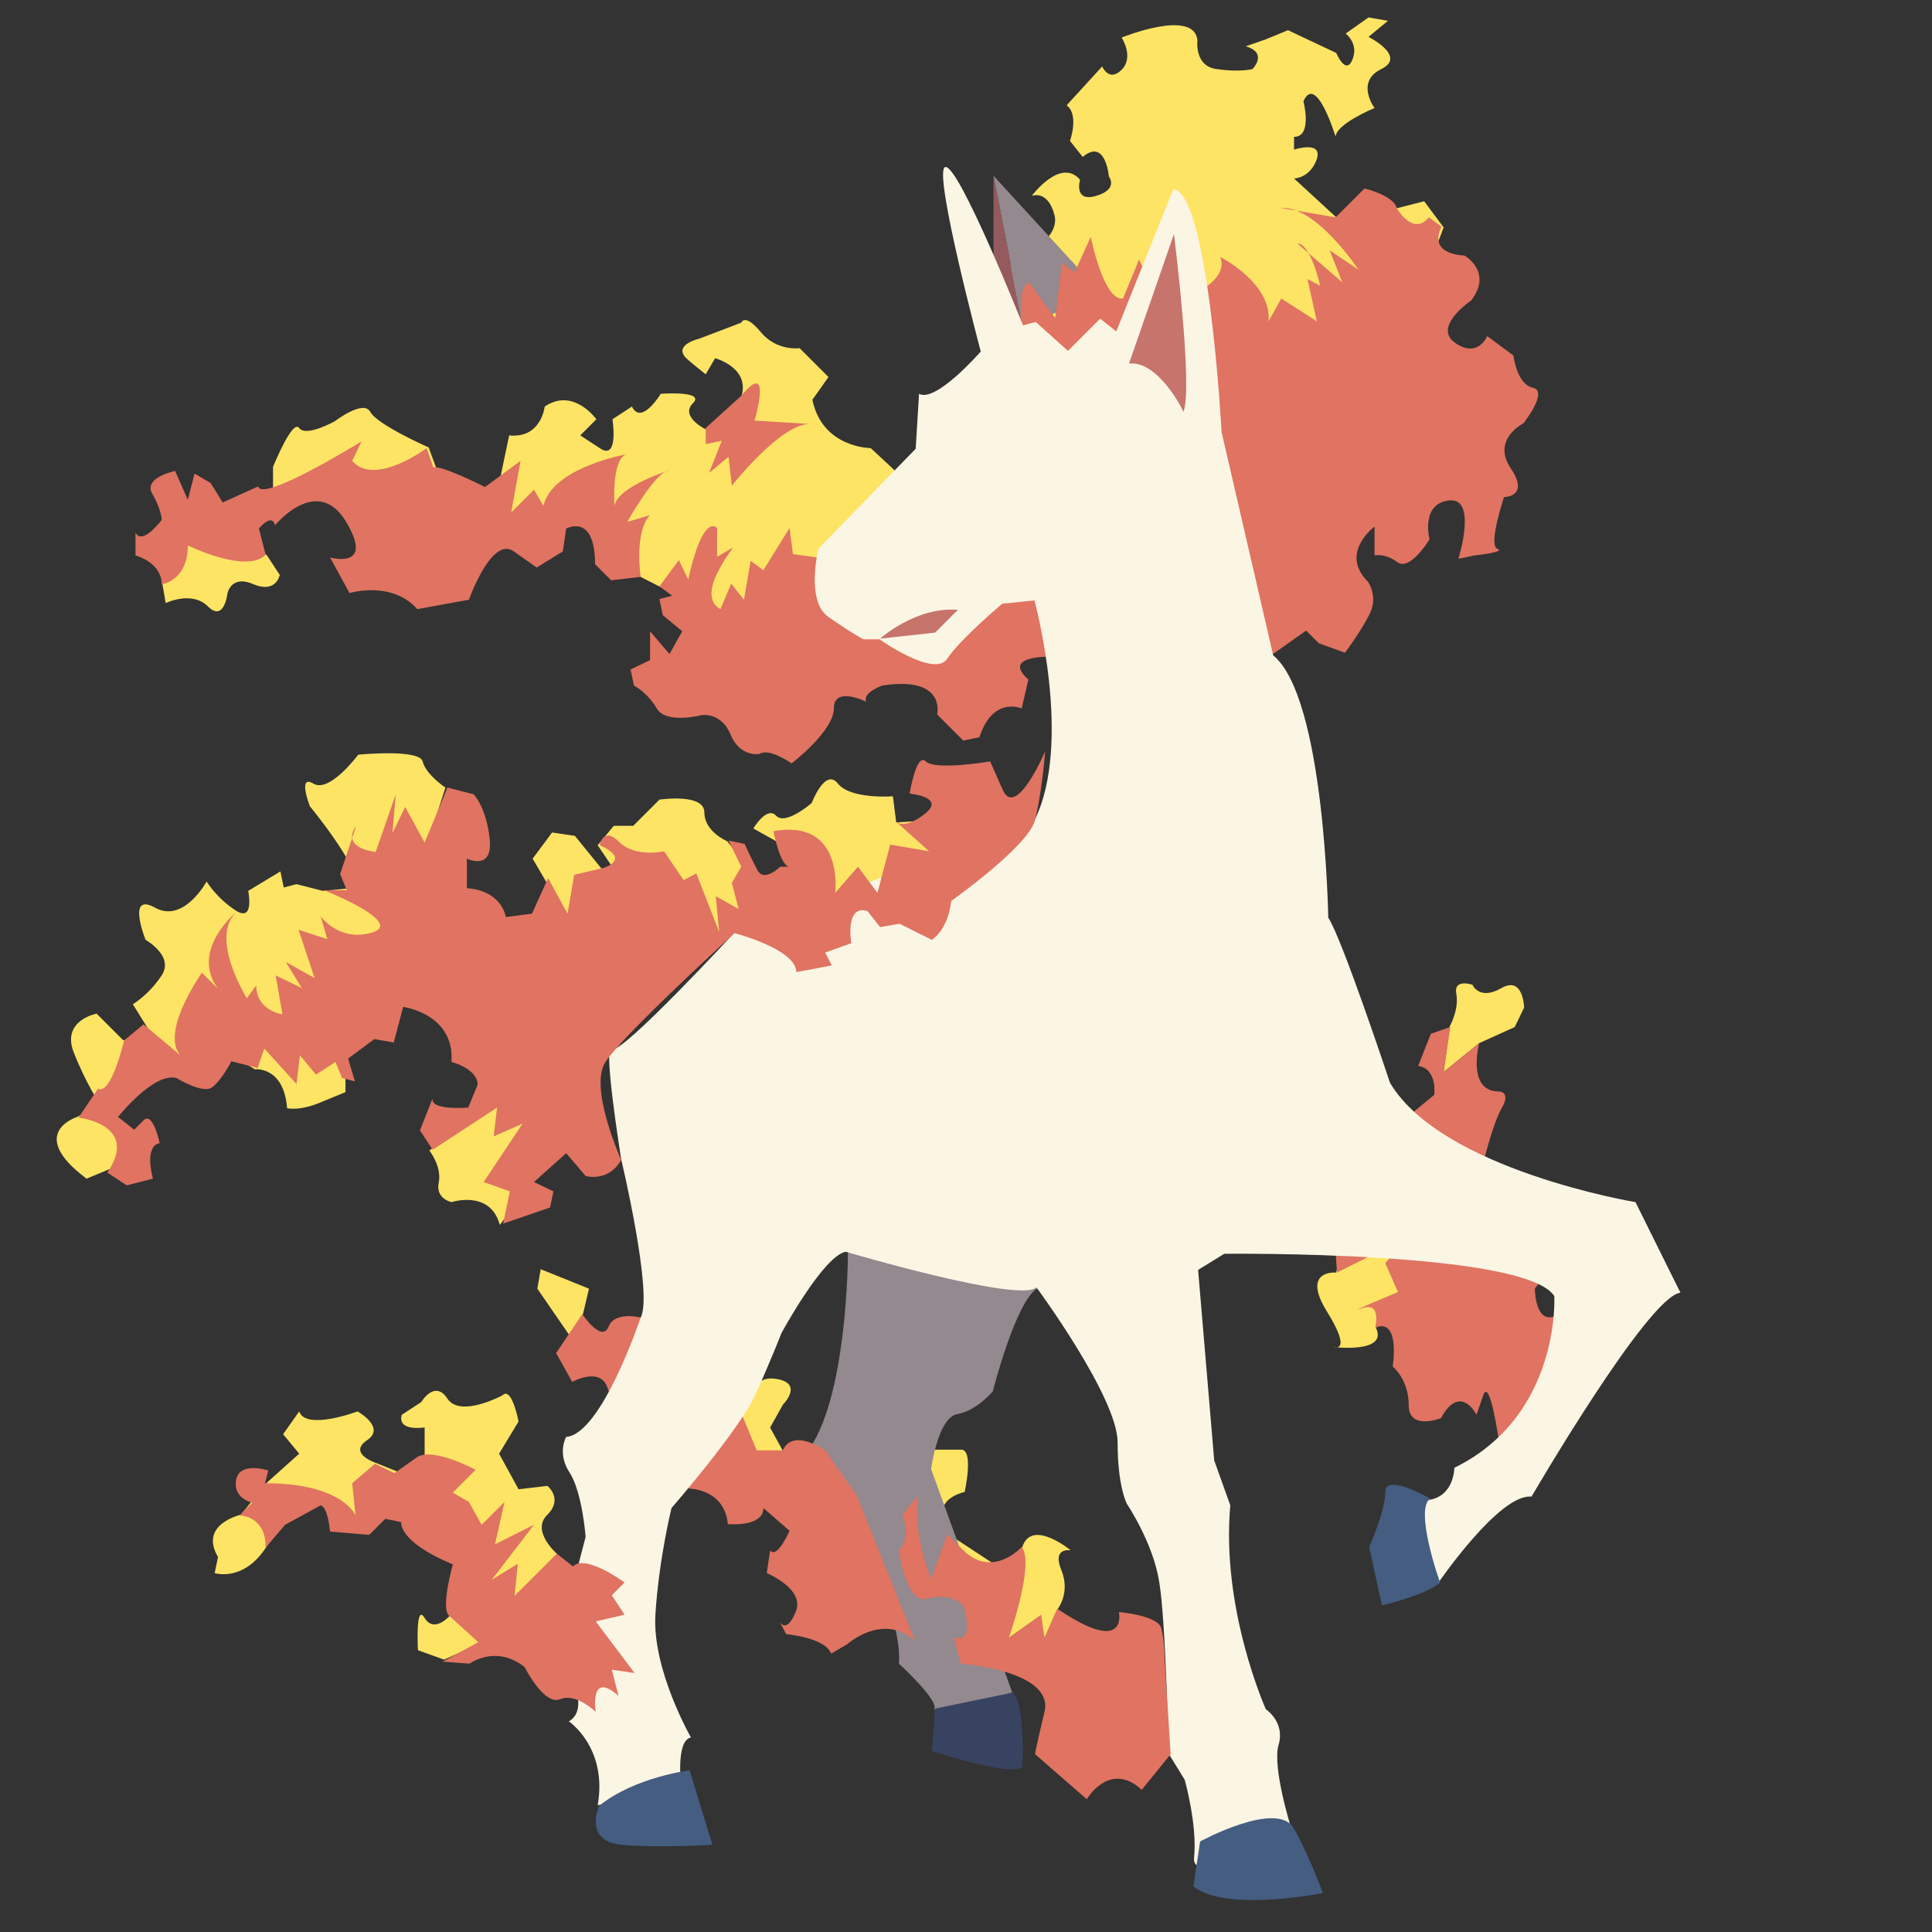 <?xml version="1.0" encoding="utf-8"?>
<!-- Generator: Adobe Illustrator 23.0.4, SVG Export Plug-In . SVG Version: 6.00 Build 0)  -->
<svg version="1.1" id="Layer_1" xmlns="http://www.w3.org/2000/svg" xmlns:xlink="http://www.w3.org/1999/xlink" x="0px" y="0px"
	 viewBox="0 0 288 288" style="enable-background:new 0 0 288 288;" xml:space="preserve">
<rect x="0" y="0" width="288" height="288" fill="#333333" stroke="none"/>
<style type="text/css">
	.st0{fill:#FDE465;}
	.st1{fill:#93898E;}
	.st2{fill:#945A5D;}
	.st3{fill:#384361;}
	.st4{fill:#E07361;}
	.st5{fill:#FBF5E4;}
	.st6{fill:#C7746C;}
	.st7{fill:#445D81;}
</style>
<path class="st0" d="M133.6,122.6l-0.5-3.9c0,0-6.3,0.5-8.2-1.9c-1.9-2.4-3.9,2.9-3.9,2.9s-3.9,3.4-5.3,1.9s-3.4,1.9-3.4,1.9
	l7.7,4.3l-3.9,7.2l-7.7-9.6c0,0-3.4-1.4-3.4-4.3s-6.7-1.9-6.7-1.9l-3.9,3.9h-2.9l-2.4,2.9l3.9,5.8l-3.4-2.4l-3.9-4.8l-3.4-0.5
	l-2.9,3.9l4.8,8.2l-9.6,6.3l-12.1-13l3.9-12.1c0,0-2.9-1.9-3.4-3.9c-0.5-1.9-9.6-1-9.6-1s-4.3,5.8-6.7,4.3c-2.4-1.4-0.5,3.4-0.5,3.4
	s7.2,8.7,7.2,12.1l-5.3,0.5l-3.9-1l-1.9,0.5l-0.5-2.4l-4.8,2.9c0,0,1,4.8-1.9,2.9s-4.3-4.3-4.3-4.3s-3.4,6.3-7.7,3.9
	c-4.3-2.4-1.4,4.8-1.4,4.8s4.3,2.4,2.4,5.3s-4.3,4.3-4.3,4.3l4.8,7.7l-6.3-2.4l-3.9-3.9c0,0-5.3,1-3.4,5.8c1.9,4.8,3.9,7.7,3.9,7.7
	l-3.4,1.9c0,0-7.7,2.4,1.4,9.2l5.8-2.4l-1.4-6.7l2.4-5.8l13.5-4.3l4.8,2.9c0,0,4.3-0.5,4.8,5.8c0,0,1.9,0.5,5.3-1
	c3.4-1.4,3.4-1.4,3.4-1.4v-4.8l4.8-12.5l23.1,15.4l-15.4,10.6c0,0,1.9,2.4,1.4,4.8c-0.5,2.4,1.9,2.9,1.9,2.9s5.8-1.9,7.2,3.4
	l4.8-6.3l8.7-27l18.8-10.1l33.3-8.2l6.3-9.2L133.6,122.6z"/>
<path class="st0" d="M152.4,48.4c0,0-3.9-8.7-1-9.6c0,0,6.7-2.9,5.8-6.7c-1-3.9-3.4-2.9-3.4-2.9s4.3-5.8,7.2-2.4c0,0-1,3.4,2.4,2.4
	c3.4-1,1.9-2.9,1.9-2.9s-0.5-5.8-3.9-2.9l-1.9-2.4c0,0,1.4-3.9-0.5-5.3l5.3-5.8c0,0,1,2.4,2.9,0.5c1.9-1.9,0-4.8,0-4.8
	S178,1.2,178.5,6c0,0-0.5,3.9,2.9,4.3c3.4,0.5,5.3,0,5.3,0s2.4-2.4-1-3.4l2.9-1l3.4-1.4l7.2,3.4c0,0,1.4,3.4,2.4,1s-1-3.9-1-3.9
	l3.4-2.4l2.9,0.5L204,5.5c0,0,5.8,2.9,1.9,4.8s-1,5.8-1,5.8s-5.8,2.4-5.8,4.3c0,0-2.9-9.6-4.8-5.3c0,0,1.4,5.3-1.4,5.3v1.9
	c0,0,4.3-1.4,3.4,1.4c-1,2.9-3.4,2.9-3.4,2.9l6.3,5.8l9.2-1.4l3.9-1l2.9,3.9l-5.8,15.4l-26,8.7L152.4,48.4z"/>
<path class="st0" d="M137,73.5l-7.2-6.7c0,0-7.2,0-8.7-7.2l2.4-3.4l-4.3-4.3c0,0-3.4,0.5-5.8-2.4c-2.4-2.9-2.9-1.4-2.9-1.4l-6.3,2.4
	c0,0-3.9,0.9-1.9,2.9c0.5,0.5,2.9,2.4,2.9,2.4l1.4-2.4c0,0,5.3,1.4,3.9,5.8l-0.5,4.8h-4.8c0,0-3.9-1.9-1.9-3.9
	c1.9-1.9-4.8-1.4-4.8-1.4s-2.9,4.8-4.3,1.9l-2.9,1.9c0,0,1,6.3-1.9,4.3c-2.9-1.9-2.9-1.9-2.9-1.9l2.4-2.4c0,0-3.4-4.8-7.7-1.9
	c0,0-0.5,4.8-5.3,4.3l-1.4,6.7l-7.2,4.3l-3.4-9.2c0,0-7.7-3.4-8.7-5.3s-5.3,1.4-5.3,1.4s-4.3,2.4-5.3,1c-1-1.4-3.9,5.8-3.9,5.8v4.8
	l-15.9,5.8L24.2,87l0.5,2.9c0,0,3.9-1.9,6.3,0.5c2.4,2.4,2.9-1.9,2.9-1.9s0.5-2.9,3.9-1.4c3.4,1.4,3.9-1.4,3.9-1.4l-1.9-2.9
	l-3.9-3.4L45.9,73l19.8,7.2l14-0.5l12.1-4.3L95.5,86l6.7,3.4l12.5,13l23.6-14.5L137,73.5z"/>
<path class="st0" d="M216.1,153c0,0,1.4-2.4,1-4.8c-0.5-2.4,2.4-1.4,2.4-1.4s1,2.4,4.3,0.5s3.4,2.9,3.4,2.9l-1.4,2.9l-5.3,2.4
	l-5.3,4.3L216.1,153z"/>
<polygon class="st0" points="86.9,195.9 87.8,192.1 80.6,189.2 80.1,192.1 85.4,199.8 "/>
<path class="st0" d="M83,231.6c0,0-3.9-3.4-1.4-5.8c2.4-2.4,0-4.3,0-4.3l-4.3,0.5l-2.9-5.3l2.9-4.8c0,0-1-5.3-2.4-3.9
	c0,0-6.3,3.4-8.2,0.5c-1.9-2.9-3.9,0.5-3.9,0.5l-2.9,1.9c0,0-1,2.4,3.4,1.9v8.2l-7.2-2.9c0,0-4.3-1.4-1.4-3.4
	c2.9-1.9-1.4-4.3-1.4-4.3s-7.7,2.9-8.7,0l-2.4,3.4l2.4,2.9l-4.8,4.3l-3.9,4.8c0,0-6.3,1.4-3.4,6.3l-0.5,2.4c0,0,4.3,1.4,7.7-3.9
	s4.8-6.7,4.8-6.7l3.4,0.5l7.2,4.3l5.3-5.3l11.6,10.1l-4.8,7.2c0,0-2.4,2.9-3.9,0.5c-1.4-2.4-1,4.8-1,4.8l3.9,1.4l14-6.3L83,231.6z"
	/>
<path class="st0" d="M157.7,239.8c0,0,1.9-2.4,0.5-5.8c-1.4-3.4,1.4-2.9,1.4-2.9s-5.8-4.8-7.2-0.5S151,235,151,235l-9.6-6.3
	c0,0-3.4-4.8,2.4-6.3c0,0,1.4-6.3-0.5-6.3s-3.9,0-3.9,0s-3.4-4.8-3.9-1.4s-0.5,3.4-0.5,3.4s-5.3,1-2.9,4.3c2.4,3.4,3.9,5.8,3.9,5.8
	l-0.5,4.8l3.4,2.4l7.7,3.4l5.8,8.7l8.2,1L157.7,239.8z"/>
<path class="st0" d="M117.7,218.1l-2.9-5.3l1.9-3.4c0,0,3.4-3.4-1.4-3.9c-4.8-0.5-6.7,9.2-6.7,9.2l10.1,5.3L117.7,218.1z"/>
<path class="st0" d="M199.2,189.7c0,0-5.3-0.5-1.4,5.8c3.9,6.3,1,5.3,1,5.3s8.2,1,6.3-2.9l8.7-6.3l1-8.2l-1-4.8
	C213.7,178.6,199.2,186.8,199.2,189.7z"/>
<polygon class="st1" points="148.1,26.2 164.5,44.1 152.4,48.4 "/>
<path class="st1" d="M126.4,186.8c0,0,0,22.2-6.3,29.9c0,0-1.4,5.3,1.4,6.7s7.7,8.2,7.7,8.2s5.3,10.1,4.8,16.4c0,0,5.8,5.3,5.3,6.7
	c-0.5,1.4,11.6-2.4,11.6-2.4l-12.1-33.3c0,0,1-7.7,3.9-8.2c2.9-0.5,5.3-3.4,5.3-3.4s3.4-13.5,6.7-15.4
	C158.2,190.1,129.3,183.4,126.4,186.8z"/>
<polygon class="st2" points="148.1,26.2 148.1,39.7 152.4,48.4 "/>
<path class="st3" d="M139.4,254.7l-0.5,6.3c0,0,11.6,3.9,13.5,2.4c0,0,0.5-9.2-1.4-11.1L139.4,254.7z"/>
<path class="st4" d="M205,197.9c0,0,1-3.9-1.9-2.9c-2.9,1,5.3-2.4,5.3-2.4l-1.9-4.3l3.4-3.9l-10.6,5.3l-0.5-7.7l12.1-16.4l2.9-2.4
	c0,0,0.5-3.9-2.4-4.3l1.9-4.8l2.9-1l-1,6.7l5.3-4.3c0,0-1.9,7.2,2.9,7.2c0,0,1.9,0,0.5,2.4c-1.4,2.4-2.9,8.7-2.9,8.7l9.2,16.4
	l-1.4,1.9c0,0,0,7.2,4.8,2.9c4.8-4.3-6.7,20.2-6.7,20.2h-3.4c0,0-1.4-10.1-2.4-7.2c-1,2.9-1,2.9-1,2.9s-2.4-4.8-5.3,0.5
	c0,0-4.8,1.9-4.8-1.9c0-3.9-2.4-5.8-2.4-5.8S208.8,196.4,205,197.9z"/>
<path class="st4" d="M152.9,51.3c0,0-1.9-8.2,0.5-9.2l3.9,5.3l1-8.2l1.9,1.4l2.4-5.3c0,0,1.9,9.6,4.8,9.2l2.4-5.8l3.9,8.2l6.3-4.3
	c0,0,2.9-1.9,1.9-4.3c0,0,7.7,3.9,7.2,9.6l1.9-3.4l5.3,3.4l-1.4-6.3l1.9,1c0,0-1.4-6.3-3.4-6.3l6.7,5.8l-1.9-4.8l4.3,2.9
	c0,0-6.3-9.6-11.6-9.2l8.2,1.4l4.3-4.3c0,0,4.3,1,4.8,2.9c0,0,2.4,4.3,4.8,1.4l1.9,1.4c0,0-2.4,3.9,3.4,4.3c0,0,4.3,2.4,1,6.7
	c0,0-5.8,3.9-2.4,6.3c3.4,2.4,4.8-1,4.8-1l3.9,2.9c0,0,0.5,4.3,2.9,4.8c2.4,0.5-1.4,5.3-1.4,5.3s-4.8,2.4-1.9,6.7s-1,4.3-1,4.3
	s-2.4,7.2-1,7.7c1.4,0.5-3.4,1-3.4,1l-2.4,0.5c0,0,2.9-9.2-1.4-8.7c-4.3,0.5-2.9,5.8-2.9,5.8s-2.9,4.8-4.8,3.4c-1.9-1.4-3.4-1-3.4-1
	v-4.3c0,0-5.3,3.9-1,8.2c0,0,1.4,1.9,0.5,4.3c-1,2.4-3.9,6.3-3.9,6.3l-3.9-1.4l-1.9-1.9l-4.8,3.4l-32.3,0.5c0,0-8.7-0.5-4.3,3.4
	l-1,4.3c0,0-4.3-1.9-6.3,4.3l-2.4,0.5l-3.9-3.9c0,0,1.4-5.8-8.2-4.3c0,0-2.9,1-2.4,2.4c0,0-4.8-2.4-4.8,1c0,3.4-6.3,8.2-6.3,8.2
	s-3.4-2.4-4.8-1.4c0,0-2.9,0.5-4.3-2.9c-1.4-3.4-4.3-2.9-4.3-2.9s-5.3,1.4-6.7-1c-1.4-2.4-3.4-3.4-3.4-3.4l-0.5-2.4l2.9-1.4v-4.3
	l2.9,3.4l1.9-3.4l-2.9-2.4l-0.5-2.4l1.9-0.5l-1.9-1.4l2.9-3.9l1.4,2.9c0,0,1.9-9.6,4.3-7.7v4.3l2.4-1.4c0,0-1.4,1.8-2.4,3.9
	c-1,2-1.4,4.3,0.5,5.3L109,87l1.9,2.4l1-5.8l1.9,1.4l3.9-6.3l0.5,3.9l7.2,1L152.9,51.3z"/>
<path class="st4" d="M110.5,59l-5.3,4.8v2.4l2.4-0.5l-1.9,4.8l2.9-2.4l0.5,4.3c0,0,7.2-9.2,11.6-9.2l-8.2-0.5
	C112.4,62.9,115.3,53.2,110.5,59z"/>
<path class="st4" d="M95.5,86c0,0-1-6.7,1.4-9.2l-3.4,1c0,0,4.3-7.7,6.3-7.7c0,0-7.7,2.4-8.2,5.3c0,0-0.5-7.2,1.9-7.7
	c0,0-11.1,1.9-12.5,7.7L79.6,73l-3.4,3.4l1.4-7.7l-5.3,3.9c0,0-6.7-3.4-7.7-2.9l-1-2.9c0,0-7.7,5.8-11.1,1.9l1.4-2.9
	c0,0-14.9,9.2-15.4,6.7l-5.3,2.4L31.4,72L29,70.6l-1,3.9l-1.9-4.3c0,0-4.8,1-3.4,3.4c1.4,2.4,1.4,3.9,1.4,3.9s-2.9,3.9-3.9,1.9v3.4
	c0,0,3.9,1,3.9,4.3c0,0,3.9-0.5,3.9-5.8c0,0,8.7,4.3,11.6,1.4l-1-3.9c0,0,1.9-2.4,2.4-0.5c0,0,6.3-7.7,10.6-0.5s-2.4,5.3-2.4,5.3
	l2.9,5.3c0,0,6.3-1.9,10.1,2.4l7.7-1.4c0,0,3.4-9.6,6.7-7.2c3.4,2.4,3.4,2.4,3.4,2.4l3.9-2.4l0.5-3.4c0,0,4.3-2.4,4.3,5.3l2.4,2.4
	L95.5,86z"/>
<path class="st4" d="M123,216.2c0,0-4.8-3.4-6.3,0h-3.9l-2.4-5.8l-14.9-14c0,0-3.9-1-4.8,1.4c-1,2.4-3.9-1.9-3.9-1.9l-3.9,5.8
	l2.4,4.3c0,0,4.3-2.4,5.3,1c1,3.4,12.1,14.9,12.1,14.9s5.3,0,5.8,5.3c0,0,5.3,0.5,5.3-2.4l3.9,3.4c0,0-1.9,4.3-2.9,2.9l-0.5,3.4
	c0,0,5.8,2.4,4.3,5.8c-1.4,3.4-2.4,1.4-2.4,1.4l1,1.9c0,0,5.8,0.5,6.7,2.9l2.4-1.4c0,0,5.3-4.8,10.1-0.5l-8.7-21.7L123,216.2z"/>
<path class="st5" d="M166.4,49.4l-2.4-1.9l-4.8,4.8l-4.8-4.3l-1.9,0.5c0,0-9.6-24.1-11.6-23.6c-1.9,0.5,5.3,27.5,5.3,27.5
	s-6.7,7.7-9.2,6.3l-0.5,8.2l-14.5,14.9c0,0-1.9,7.7,1.4,10.1c3.4,2.4,5.3,3.4,5.3,3.4h2.4c0,0,8.2,5.8,10.1,2.9s8.2-8.2,8.2-8.2
	l4.8-0.5c0,0,5.8,21.2,0,32.8L109.5,139c0,0-16.9,18.3-18.3,17.4c-1.4-1,1.4,16.4,1.4,16.4s4.8,20.2,2.9,23.6
	c0,0-5.8,17.4-11.1,17.8c0,0-1.4,2.4,0.5,5.3c1.9,2.9,2.4,9.6,2.4,9.6l-2.9,11.1l1.4,11.6c0,0,1.4,3.4-1,4.8c0,0,5.8,3.9,4.3,12.5
	l12.5-2.4c0,0-1-7.2,1.4-7.7c0,0-5.8-10.1-5.3-18.3c0.5-8.2,2.4-15.9,2.4-15.9s10.1-11.6,12.5-16.9c2.4-5.3,3.9-9.2,3.9-9.2
	s6.3-11.6,9.6-12.1c0,0,26,7.7,28.4,5.3c0,0,12.1,16.4,12.1,23.1c0,6.7,1.4,9.2,1.4,9.2s3.9,5.8,4.8,11.6c1,5.8,1.4,25.6,1.4,25.6
	l2.4,3.9c0,0,1.9,6.7,1.4,11.6c-0.5,4.8,14.5-4.3,14.5-4.3s-2.9-9.2-1.9-12.5c1-3.4-1.9-5.3-1.9-5.3s-6.7-14.9-5.3-30.4l-2.4-6.7
	l-2.4-28.4l3.9-2.4c0,0,44.8-0.5,49.2,6.3c0,0,1,17.8-14.9,25.6c0,0,0,4.3-3.9,4.8s1.4,12.5,1.4,12.5s9.2-13.5,14-13
	c0,0,17.4-29.9,22.2-30.4l-6.7-13.5c0,0-28.9-4.8-36.6-17.8c0,0-7.2-21.7-9.2-24.6c0,0-0.5-32.8-8.2-39.1l-7.7-33.3
	c0,0-1.9-35.7-7.2-36.2L166.4,49.4z"/>
<path class="st6" d="M131.2,95.2c0,0,5.3-4.8,11.6-4.3l-3.4,3.4L131.2,95.2z"/>
<path class="st6" d="M168.3,54.2l6.7-19.3c0,0,2.9,23.1,1.4,26.5C176.5,61.4,172.7,53.7,168.3,54.2z"/>
<path class="st4" d="M155.8,112c0,0-4.3,10.1-6.3,5.8c-1.9-4.3-1.9-4.3-1.9-4.3s-8.2,1.4-9.6,0s-2.4,4.8-2.4,4.8s5.3,0.5,2.4,2.9
	c-2.9,2.4-4.3,1.4-4.3,1.4l4.8,4.3l-5.8-1l-1.9,7.2l-2.9-3.9l-3.4,3.9c0,0,1.4-11.1-9.2-9.2c0,0,1,5.3,2.4,5.3c1.4,0-1.4,0-1.4,0
	s-2.4,2.4-3.4,0.5c-1-1.9-1.9-3.9-1.9-3.9l-2.4-0.5l1.9,3.9l-1.4,2.4l1,3.9l-3.4-1.9l0.5,5.3l-3.4-8.7l-1.9,1l-2.9-4.3
	c0,0-4.3,1-6.7-1.4c-2.4-2.4-2.9,0.5-2.9,0.5s4.8,1.9,0.5,3.4l-4.3,1l-1,5.8l-2.9-5.3l-2.4,5.3l-3.9,0.5c0,0-0.5-3.9-5.8-4.3V128
	c0,0,3.9,1.9,3.4-2.9c-0.5-4.8-2.4-6.7-2.4-6.7l-3.9-1l-3.4,8.2l-2.9-5.3l-1.9,3.9l0.5-5.8L56,127c0,0-5.3-0.5-2.9-3.9l-2.4,7.2
	l1,2.4h-3.4c0,0,12.1,4.8,7.2,6.3s-7.7-2.4-7.7-2.4l1,3.4l-4.3-1.4l2.4,7.2l-4.3-2.4l2.4,3.9l-3.9-1.9l1,5.8c0,0-3.9-0.5-3.9-4.3
	l-1.4,1.9c0,0-5.8-9.2-1.4-13c0,0-7.2,5.8-2.9,11.6l-2.4-2.4c0,0-7.2,10.1-2.4,13l-6.3-5.3l-2.9,2.4c0,0-1.9,8.2-3.9,7.2l-2.9,4.3
	c0,0,9.2,1,4.3,8.2l2.9,1.9l3.9-1c0,0-1.4-4.8,1-5.3c0,0-1-4.8-2.4-3.4c-1.4,1.4-1.4,1.4-1.4,1.4l-2.4-1.9c0,0,5.3-6.7,8.7-5.8
	c0,0,3.9,2.4,5.3,1.4c1.4-1,2.9-3.9,2.9-3.9l3.9,1l1-2.9l4.8,5.3l0.5-4.3l2.4,2.9l2.9-1.9l1,2.4l1.9,0.5l-1-3.4l3.9-2.9l2.9,0.5
	l1.4-5.3c0,0,7.7,1,7.2,8.2c0,0,3.9,1,3.9,3.4l-1.4,3.4c0,0-5.8,0.5-5.3-1.4l-1.9,4.8l1.9,2.9l9.6-6.3l-0.5,4.3l4.3-1.9l-5.8,8.7
	l3.9,1.4l-1,4.8L82,180l0.5-2.4l-2.9-1.4l4.8-4.3l2.9,3.4c0,0,3.4,1,5.3-2.4c0,0-4.8-10.6-2.4-14.5c2.4-3.9,19.3-19.3,19.3-19.3
	s9.2,2.4,9.2,5.8c0,0,2.9-0.5,5.3-1l-1-1.9l3.9-1.4c0,0-1-5.8,2.4-4.8l1.9,2.4l2.9-0.5l4.8,2.4c0,0,2.4-1.4,2.9-5.8
	c0,0,11.6-8.2,12.5-12.1C155.3,118.3,155.8,112,155.8,112z"/>
<path class="st4" d="M173.6,247c0,0,0-2.4-0.5-4.3c-0.5-1.9-6.3-2.4-6.3-2.4s1.4,6.7-9.2-0.5l-1.9,4.3l-0.5-3.4l-4.8,3.4
	c0,0,3.9-11.1,1.9-13.5c0,0-4.3,4.8-8.7,0.5l-2.4-2.4l-2.4,6.7c0,0-2.9-7.2-1.9-12.5l-2.4,2.9c0,0,1.4,3.4-0.5,5.3
	c0,0,1,8.2,4.3,7.2c3.4-1,5.3,1,5.3,1s1.9,5.8-1.4,4.8l1,3.9c0,0,14,1,12.5,7.2s-1.4,6.3-1.4,6.3l7.7,6.7c0,0,3.4-5.8,8.2-1.4
	l4.3-5.3L173.6,247z"/>
<path class="st4" d="M88.8,241.7l4.3-1l-1.9-2.9l1.9-1.9c0,0-5.8-4.3-7.7-2.4l-2.4-1.9l-6.3,6.3l0.5-4.8l-3.9,2.4l6.3-8.2l-5.8,2.9
	l1.4-6.3l-3.4,3.4l-1.9-3.4l-2.4-1.4l3.4-3.4c0,0-6.3-3.4-8.7-1.9l-3.4,2.4l-2.9-1.4l-3.4,2.9l0.5,4.8c0,0-1.9-4.8-13.5-4.8l0.5-1.9
	c0,0-4.3-1.4-4.8,1.4s2.4,3.4,2.4,3.4l-1.9,1.9c0,0,2.2,0,3.3,2c0.4,0.7,0.6,1.6,0.6,2.8l2.9-3.4l5.3-2.9c0,0,1,0,1.4,3.9l5.8,0.5
	l2.4-2.4l2.4,0.5c0,0-0.5,2.9,7.7,6.3c0,0-1.9,6.7-0.5,7.7l4.3,3.9l-5.3,2.9L70,248c0,0,3.9-2.9,8.2,0.5c0,0,2.9,5.8,5.3,4.8
	c2.4-1,5.3,1.9,5.3,1.9s-1-6.3,3.4-2.4l-1-3.9l3.4,0.5L88.8,241.7z"/>
<path class="st7" d="M89.3,269.2c0,0-2.4,5.3,3.4,5.8s13.5,0,13.5,0l-3.4-11.1C102.8,263.9,94.6,264.9,89.3,269.2z"/>
<path class="st7" d="M178.9,274.5c0,0,11.6-6.3,14-1.9c2.4,4.3,4.3,9.6,4.3,9.6s-14.5,2.9-19.3-1L178.9,274.5z"/>
<path class="st7" d="M213.2,223.4c0,0-6.7-3.9-6.7-1s-2.4,8.2-2.4,8.2l1.9,8.7c0,0,6.3-1.4,8.7-3.4
	C214.6,235.9,210.8,224.9,213.2,223.4z"/>
</svg>
